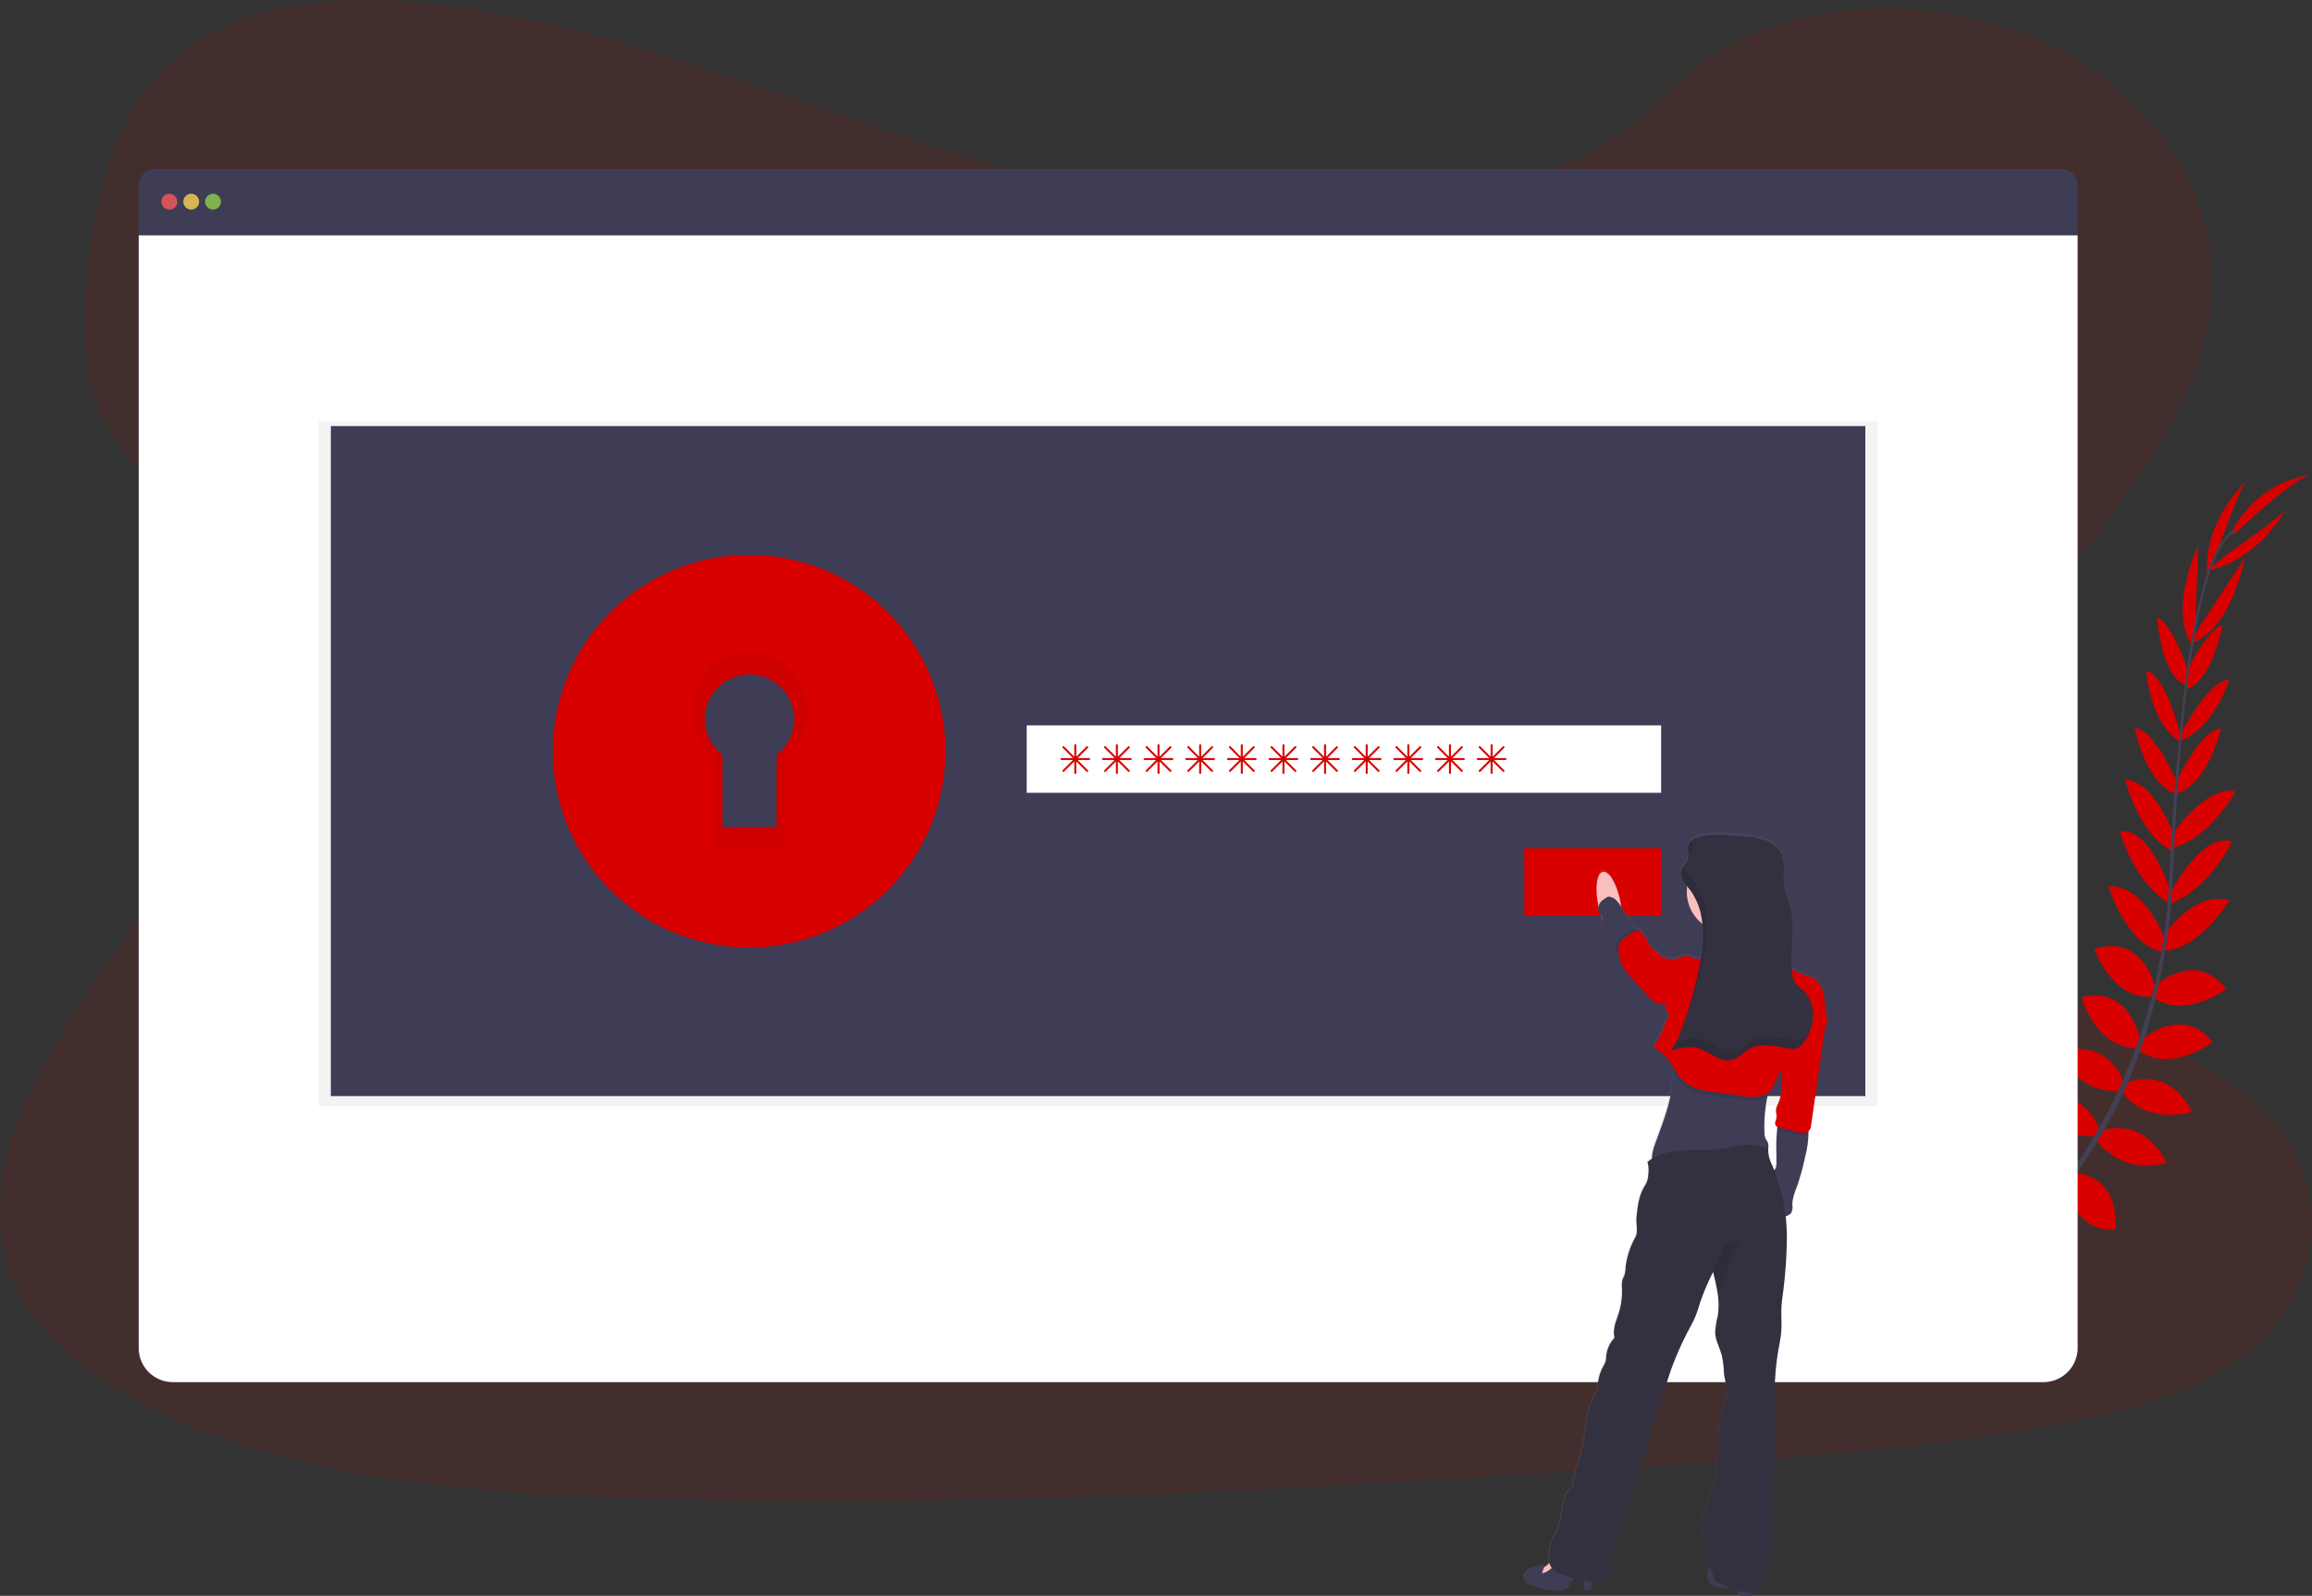 <svg xmlns="http://www.w3.org/2000/svg" xmlns:xlink="http://www.w3.org/1999/xlink" width="659.169" height="455.042" viewBox="0 0 659.169 455.042">
  <rect x="0" y="0" width="659.169" height="455.042" fill="#333333" stroke="none"/>
  <defs>
    <linearGradient id="linear-gradient" y1="0.5" x2="1" y2="0.5" gradientUnits="objectBoundingBox">
      <stop offset="0" stop-color="gray" stop-opacity="0.251"/>
      <stop offset="0.54" stop-color="gray" stop-opacity="0.122"/>
      <stop offset="1" stop-color="gray" stop-opacity="0.102"/>
    </linearGradient>
  </defs>
  <g id="Group_6" data-name="Group 6" transform="translate(0 0.006)">
    <path id="Path_36" data-name="Path 36" d="M389.754,109.413c-42.252.057-82.921-11.921-121.821-25.227s-77.5-28.205-118.966-34.519c-26.668-4.058-56.993-3.685-77.839,11.05-20.066,14.176-25.877,37.639-28.68,59.316-2.108,16.307-3.081,33.423,4.816,48.339,5.483,10.355,14.866,18.89,21.479,28.759,23.084,34.333,9.2,78.19-13.232,113.319-10.519,16.482-22.841,32.281-30.794,49.707s-11.214,37.187-3.1,54.387c8.038,17.048,26.193,29.421,45.677,37.871,39.567,17.195,85.634,20.88,130.463,22.3,99.234,3.148,198.659-3.273,297.819-9.694,36.7-2.374,73.555-4.765,109.493-11.644,19.953-3.815,40.5-9.479,54.647-21.892C677.67,415.728,681.344,390,668.276,371.5c-21.914-31.02-79.7-36.871-95.413-70.435-8.665-18.478-1.193-39.669,9.813-57.479,23.6-38.216,64.234-72.447,64.918-115.19.469-29.353-20.66-57.988-52.217-70.745C562.3,44.292,517.2,47.729,494.024,72.633,470.193,98.289,427.06,109.374,389.754,109.413Z" transform="translate(-16.91 -47.46)" fill="#d90000" opacity="0.1"/>
    <path id="Path_37" data-name="Path 37" d="M998.8,690.9s-6.947-4.584-13.831-1.323c0,0,2.12,4.081,10.836,3.7Z" transform="translate(-437.784 -326.121)" fill="#d90000"/>
    <path id="Path_38" data-name="Path 38" d="M1007.458,693.25s2.114,8.049-3.188,13.526c0,0-3.188-3.318,0-11.446Z" transform="translate(-445.558 -328.226)" fill="#d90000"/>
    <path id="Path_39" data-name="Path 39" d="M1013.994,675.707s-.515-6.845-15.974-4.573c0,0-.074,4.415,5.353,6.506S1011.286,677.968,1013.994,675.707Z" transform="translate(-443.457 -318.41)" fill="#d90000"/>
    <path id="Path_40" data-name="Path 40" d="M1024.514,679.5s6.534,2.1.707,16.6c0,0-4.313-.961-5.087-6.732S1021.654,681.6,1024.514,679.5Z" transform="translate(-453.005 -322.248)" fill="#d90000"/>
    <path id="Path_41" data-name="Path 41" d="M1031.952,654.478s.887-11.265-14.911-10.112c0,0-1.13,10.174,12.125,12.82Z" transform="translate(-451.716 -306.937)" fill="#d90000"/>
    <path id="Path_42" data-name="Path 42" d="M1048.1,632.38s-2.165-12.769-17.958-8.965c0,0-.057,11.039,15.38,12.006Z" transform="translate(-457.422 -297.557)" fill="#d90000"/>
    <path id="Path_43" data-name="Path 43" d="M1060.585,609.322s-3.629-12.435-19.275-8.716c0,0,3.725,11.186,18.235,11.011Z" transform="translate(-462.278 -287.646)" fill="#d90000"/>
    <path id="Path_44" data-name="Path 44" d="M1073.883,586.33s-3.544-12.9-18.653-9.044c0,0,5.042,12.26,17.652,11.226Z" transform="translate(-468.33 -277.496)" fill="#d90000"/>
    <path id="Path_45" data-name="Path 45" d="M1083.56,562.42s-2.724-15.781-16.81-12.288c0,0,4.092,14.357,15.776,14.589Z" transform="translate(-473.338 -265.785)" fill="#d90000"/>
    <path id="Path_46" data-name="Path 46" d="M1090.762,536.852s-3.272-15.906-17.522-11.3c0,0,5.585,15.035,16.51,13.481Z" transform="translate(-476.16 -254.953)" fill="#d90000"/>
    <path id="Path_47" data-name="Path 47" d="M1096.531,510.016s-5.195-15.912-16.211-15.482c0,0,5.308,16.8,15.29,18.653Z" transform="translate(-479.238 -241.828)" fill="#d90000"/>
    <path id="Path_48" data-name="Path 48" d="M1100.837,484.593s-5.652-19.15-14.617-17.675c0,0,3.912,14.64,14.3,20.659Z" transform="translate(-481.803 -229.791)" fill="#d90000"/>
    <path id="Path_49" data-name="Path 49" d="M1102.951,457.235s-5.3-15.957-14.131-16.6c0,0,3.606,15.7,13.956,20.744Z" transform="translate(-482.933 -218.401)" fill="#d90000"/>
    <path id="Path_50" data-name="Path 50" d="M1106.145,431.075s-6.607-15.974-12.435-16.335c0,0,2.871,15.731,11.87,18.958Z" transform="translate(-485.059 -207.141)" fill="#d90000"/>
    <path id="Path_51" data-name="Path 51" d="M1109.383,404.669s-4.064-17.347-9.9-18.789c0,0,.8,14.193,9.315,20.089Z" transform="translate(-487.568 -194.594)" fill="#d90000"/>
    <path id="Path_52" data-name="Path 52" d="M1113.974,374.74s-4.273-13.831-9-15.94c0,0,.933,16.307,7.914,19.32Z" transform="translate(-489.954 -182.821)" fill="#d90000"/>
    <path id="Path_53" data-name="Path 53" d="M1121.394,347.244l.859-24.384s-8.846,18.382-1.5,28.663Z" transform="translate(-495.549 -167.195)" fill="#d90000"/>
    <path id="Path_54" data-name="Path 54" d="M1133.563,308.63s6.37-17.8,7.913-18.8c0,0-12.492,11.554-11.271,26.414Z" transform="translate(-500.89 -152.835)" fill="#d90000"/>
    <path id="Path_55" data-name="Path 55" d="M1042.23,662.143s11.2-1.464,10.87,14.368c0,0-10.123,1.651-13.43-11.446Z" transform="translate(-461.565 -314.686)" fill="#d90000"/>
    <path id="Path_56" data-name="Path 56" d="M1060.863,639.06s12.944-.04,11.87,16.166c0,0-10.87,1.944-14.453-13.1Z" transform="translate(-469.656 -304.666)" fill="#d90000"/>
    <path id="Path_57" data-name="Path 57" d="M1074.83,617.6s11.751-5.511,19.269,8.716c0,0-10.853,4.59-20.309-6.415Z" transform="translate(-476.399 -294.881)" fill="#d90000"/>
    <path id="Path_58" data-name="Path 58" d="M1087.925,593.106s12.034-5.861,19.1,8.032c0,0-12.537,4.318-20.094-5.833Z" transform="translate(-482.111 -284.154)" fill="#d90000"/>
    <path id="Path_59" data-name="Path 59" d="M1095.812,569.117s11.582-11.062,20.823.124c0,0-11.831,9.106-21.355,2.34Z" transform="translate(-485.742 -272.136)" fill="#d90000"/>
    <path id="Path_60" data-name="Path 60" d="M1102.758,541.771s11.65-11.3,20.818.52c0,0-13.074,9.287-21.236,1.854Z" transform="translate(-488.811 -260.25)" fill="#d90000"/>
    <path id="Path_61" data-name="Path 61" d="M1106.93,512.334s8.976-14.131,19.546-10.977c0,0-9.315,14.962-19.444,14.295Z" transform="translate(-490.807 -244.599)" fill="#d90000"/>
    <path id="Path_62" data-name="Path 62" d="M1111.432,486.508s9.044-17.794,17.6-14.7c0,0-6.523,13.679-17.833,17.7Z" transform="translate(-492.663 -231.796)" fill="#d90000"/>
    <path id="Path_63" data-name="Path 63" d="M1112.024,458.792s9.3-14.007,18.008-12.294c0,0-7.6,14.2-18.913,16.347Z" transform="translate(-492.628 -220.885)" fill="#d90000"/>
    <path id="Path_64" data-name="Path 64" d="M1114,430.917s7.207-15.719,13.063-15.827c0,0-3.459,15.606-12.577,18.495Z" transform="translate(-493.88 -207.293)" fill="#d90000"/>
    <path id="Path_65" data-name="Path 65" d="M1116.5,406.251s8.01-15.917,14.029-15.951c0,0-4.1,13.611-13.764,17.347Z" transform="translate(-494.967 -196.516)" fill="#d90000"/>
    <path id="Path_66" data-name="Path 66" d="M1118.63,377.482s5.991-13.17,10.954-14.662c0,0-3,16.053-10.293,18.156Z" transform="translate(-495.893 -184.568)" fill="#d90000"/>
    <path id="Path_67" data-name="Path 67" d="M1123.886,349.46l13.39-20.4s-3.431,20.123-15.346,24.305Z" transform="translate(-497.328 -169.891)" fill="#d90000"/>
    <path id="Path_68" data-name="Path 68" d="M1136.663,316.4s15.561-10.74,16.126-12.475c0,0-7.913,15.041-22.61,17.7Z" transform="translate(-500.915 -158.965)" fill="#d90000"/>
    <path id="Path_69" data-name="Path 69" d="M1142.97,304.251s17.867-17.178,22.429-17.161c0,0-14.736.673-22.858,16.245Z" transform="translate(-506.289 -151.644)" fill="#d90000"/>
    <path id="Path_70" data-name="Path 70" d="M1118.94,359.22l.65.085c3.358-26.278,8.253-41.828,13.781-43.733l-.215-.622C1127.294,316.985,1122.365,332.3,1118.94,359.22Z" transform="translate(-496.028 -163.756)" fill="#444053"/>
    <path id="Path_71" data-name="Path 71" d="M1110.2,454.613l.984.079c.209-2.453.367-4.963.475-7.467.938-21.75,2.391-41.726,4.3-56.7l-.565-.706c-1.916,15.007-3.781,35.582-4.72,57.366C1110.567,449.673,1110.409,452.172,1110.2,454.613Z" transform="translate(-492.228 -196.307)" fill="#444053"/>
    <path id="Path_72" data-name="Path 72" d="M976.591,622.018c.17-.073,17.483-7.806,35.452-26.244a142.563,142.563,0,0,0,25.916-36.741c8.309-16.918,13.374-37.707,15.069-57.9l-1.023.48c-3.815,45.332-24.452,76.307-40.861,93.18-17.794,18.274-34.915,25.928-35.085,26Z" transform="translate(-433.91 -244.7)" fill="#444053"/>
    <path id="Path_73" data-name="Path 73" d="M634.837,132.69H91.708a4.838,4.838,0,0,0-4.838,4.838v14.1h552.8v-14.1A4.838,4.838,0,0,0,634.837,132.69Z" transform="translate(-47.326 -84.517)" fill="#3f3d56"/>
    <path id="Path_74" data-name="Path 74" d="M86.87,166.19V483.425a9.756,9.756,0,0,0,9.756,9.756H629.919a9.756,9.756,0,0,0,9.756-9.756V166.19Z" transform="translate(-47.326 -99.082)" fill="#fff"/>
    <circle id="Ellipse_6" data-name="Ellipse 6" cx="2.261" cy="2.261" r="2.261" transform="translate(46.039 55.238)" fill="#fa5959" opacity="0.8"/>
    <circle id="Ellipse_7" data-name="Ellipse 7" cx="2.261" cy="2.261" r="2.261" transform="translate(52.256 55.238)" fill="#fed253" opacity="0.8"/>
    <circle id="Ellipse_8" data-name="Ellipse 8" cx="2.261" cy="2.261" r="2.261" transform="translate(58.474 55.238)" fill="#8ccf4d" opacity="0.8"/>
    <rect id="Rectangle_19" data-name="Rectangle 19" width="444.279" height="195.358" transform="translate(90.93 120.004)" opacity="0.05"/>
    <rect id="Rectangle_20" data-name="Rectangle 20" width="437.496" height="191.051" transform="translate(94.322 121.485)" fill="#3f3d56"/>
    <path id="Path_75" data-name="Path 75" d="M361.3,349.38A43.523,43.523,0,1,0,404.827,392.9,43.523,43.523,0,0,0,361.3,349.38Zm7.806,44.569v20.609H353.724V393.949a12.746,12.746,0,1,1,15.386,0Z" transform="translate(-147.716 -178.725)" fill="#d90000"/>
    <path id="Path_76" data-name="Path 76" d="M361.3,349.38A43.523,43.523,0,1,0,404.827,392.9,43.523,43.523,0,0,0,361.3,349.38Zm7.806,44.569v20.609H353.724V393.949a12.746,12.746,0,1,1,15.386,0Z" transform="translate(-147.716 -178.725)" opacity="0.05"/>
    <path id="Path_77" data-name="Path 77" d="M351.739,327.38A55.959,55.959,0,1,0,407.7,383.339a55.959,55.959,0,0,0-55.959-55.959Zm10.033,57.3v26.493H341.988V384.684a16.392,16.392,0,1,1,19.783,0Z" transform="translate(-138.151 -169.161)" fill="#d90000"/>
    <rect id="Rectangle_21" data-name="Rectangle 21" width="180.877" height="19.218" transform="translate(292.721 206.836)" fill="#fff"/>
    <rect id="Rectangle_22" data-name="Rectangle 22" width="39.002" height="19.218" transform="translate(434.596 241.881)" fill="#d90000"/>
    <path id="Path_78" data-name="Path 78" d="M559.976,426.837H556.7l2.911-2.905a.288.288,0,0,0,0-.4.283.283,0,0,0-.4,0l-2.911,2.911v-3.278a.283.283,0,0,0-.283-.283.288.288,0,0,0-.283.283v3.278l-2.905-2.928a.282.282,0,0,0-.4,0,.288.288,0,0,0,0,.4l2.911,2.905h-3.278a.288.288,0,0,0-.283.283.283.283,0,0,0,.283.283h3.278L552.43,430.3a.288.288,0,0,0,0,.4.294.294,0,0,0,.4,0l2.905-2.911v3.273a.283.283,0,1,0,.565,0v-3.273l2.911,2.911a.294.294,0,0,0,.4,0,.288.288,0,0,0,0-.4l-2.911-2.911h3.273a.274.274,0,1,0,0-.548Z" transform="translate(-249.45 -210.68)" fill="#d90000"/>
    <path id="Path_79" data-name="Path 79" d="M580.976,426.837H577.7l2.911-2.905a.288.288,0,0,0,0-.4.283.283,0,0,0-.4,0l-2.911,2.911v-3.278a.283.283,0,0,0-.283-.283.288.288,0,0,0-.283.283v3.278l-2.905-2.928a.283.283,0,0,0-.4,0,.288.288,0,0,0,0,.4l2.911,2.905h-3.278a.288.288,0,0,0-.283.283.283.283,0,0,0,.283.283h3.278L573.43,430.3a.288.288,0,0,0,0,.4.294.294,0,0,0,.4,0l2.905-2.911v3.273a.283.283,0,1,0,.565,0v-3.273l2.911,2.911a.294.294,0,0,0,.4,0,.288.288,0,0,0,0-.4l-2.911-2.911h3.273a.274.274,0,1,0,0-.548Z" transform="translate(-258.58 -210.68)" fill="#d90000"/>
    <path id="Path_80" data-name="Path 80" d="M601.976,426.837H598.7l2.911-2.905a.288.288,0,0,0,0-.4.283.283,0,0,0-.4,0l-2.911,2.911v-3.278a.283.283,0,0,0-.283-.283.288.288,0,0,0-.283.283v3.278l-2.905-2.928a.283.283,0,0,0-.4,0,.288.288,0,0,0,0,.4l2.911,2.905h-3.278a.288.288,0,0,0-.283.283.283.283,0,0,0,.283.283h3.278L594.43,430.3a.288.288,0,0,0,0,.4.294.294,0,0,0,.4,0l2.905-2.911v3.273a.283.283,0,1,0,.565,0v-3.273l2.911,2.911a.294.294,0,0,0,.4,0,.288.288,0,0,0,0-.4l-2.911-2.911h3.273a.274.274,0,1,0,0-.548Z" transform="translate(-267.71 -210.68)" fill="#d90000"/>
    <path id="Path_81" data-name="Path 81" d="M622.976,426.837H619.7l2.911-2.905a.288.288,0,0,0,0-.4.283.283,0,0,0-.4,0l-2.911,2.911v-3.278a.283.283,0,0,0-.283-.283.288.288,0,0,0-.283.283v3.278l-2.905-2.928a.282.282,0,0,0-.4,0,.288.288,0,0,0,0,.4l2.911,2.905h-3.278a.288.288,0,0,0-.283.283.283.283,0,0,0,.283.283h3.278L615.43,430.3a.288.288,0,0,0,0,.4.294.294,0,0,0,.4,0l2.905-2.911v3.273a.283.283,0,1,0,.565,0v-3.273l2.911,2.911a.294.294,0,0,0,.4,0,.288.288,0,0,0,0-.4l-2.911-2.911h3.273a.274.274,0,1,0,0-.548Z" transform="translate(-276.84 -210.68)" fill="#d90000"/>
    <path id="Path_82" data-name="Path 82" d="M643.976,426.837H640.7l2.911-2.905a.289.289,0,0,0,0-.4.283.283,0,0,0-.4,0l-2.911,2.911v-3.278a.283.283,0,0,0-.283-.283.288.288,0,0,0-.282.283v3.278l-2.905-2.928a.283.283,0,0,0-.4,0,.289.289,0,0,0,0,.4l2.911,2.905h-3.278a.288.288,0,0,0-.283.283.283.283,0,0,0,.283.283h3.278L636.43,430.3a.288.288,0,0,0,0,.4.294.294,0,0,0,.4,0l2.905-2.911v3.273a.283.283,0,1,0,.565,0v-3.273l2.911,2.911a.294.294,0,0,0,.4,0,.288.288,0,0,0,0-.4l-2.911-2.911h3.273a.274.274,0,1,0,0-.548Z" transform="translate(-285.97 -210.68)" fill="#d90000"/>
    <path id="Path_83" data-name="Path 83" d="M664.976,426.837H661.7l2.911-2.905a.288.288,0,0,0,0-.4.283.283,0,0,0-.4,0l-2.911,2.911v-3.278a.283.283,0,0,0-.283-.283.288.288,0,0,0-.283.283v3.278l-2.905-2.928a.283.283,0,0,0-.4,0,.288.288,0,0,0,0,.4l2.911,2.905h-3.278a.288.288,0,0,0-.283.283.283.283,0,0,0,.283.283h3.278L657.43,430.3a.288.288,0,0,0,0,.4.294.294,0,0,0,.4,0l2.905-2.911v3.273a.283.283,0,1,0,.565,0v-3.273l2.911,2.911a.294.294,0,0,0,.4,0,.288.288,0,0,0,0-.4l-2.911-2.911h3.273a.274.274,0,1,0,0-.548Z" transform="translate(-295.1 -210.68)" fill="#d90000"/>
    <path id="Path_84" data-name="Path 84" d="M685.976,426.837H682.7l2.911-2.905a.288.288,0,0,0,0-.4.282.282,0,0,0-.4,0l-2.911,2.911v-3.278a.283.283,0,0,0-.283-.283.288.288,0,0,0-.283.283v3.278l-2.905-2.928a.282.282,0,0,0-.4,0,.288.288,0,0,0,0,.4l2.911,2.905h-3.279a.288.288,0,0,0-.282.283.283.283,0,0,0,.282.283h3.279L678.43,430.3a.288.288,0,0,0,0,.4.294.294,0,0,0,.4,0l2.905-2.911v3.273a.283.283,0,1,0,.565,0v-3.273l2.911,2.911a.294.294,0,0,0,.4,0,.288.288,0,0,0,0-.4l-2.911-2.911h3.273a.274.274,0,1,0,0-.548Z" transform="translate(-304.23 -210.68)" fill="#d90000"/>
    <path id="Path_85" data-name="Path 85" d="M706.976,426.837H703.7l2.911-2.905a.288.288,0,0,0,0-.4.283.283,0,0,0-.4,0l-2.911,2.911v-3.278a.283.283,0,0,0-.283-.283.288.288,0,0,0-.283.283v3.278l-2.905-2.928a.283.283,0,0,0-.4,0,.288.288,0,0,0,0,.4l2.911,2.905h-3.278a.288.288,0,0,0-.283.283.283.283,0,0,0,.283.283h3.278L699.43,430.3a.288.288,0,0,0,0,.4.294.294,0,0,0,.4,0l2.905-2.911v3.273a.283.283,0,1,0,.565,0v-3.273l2.911,2.911a.294.294,0,0,0,.4,0,.288.288,0,0,0,0-.4l-2.911-2.911h3.273a.274.274,0,1,0,0-.548Z" transform="translate(-313.36 -210.68)" fill="#d90000"/>
    <path id="Path_86" data-name="Path 86" d="M727.976,426.837H724.7l2.911-2.905a.288.288,0,0,0,0-.4.283.283,0,0,0-.4,0l-2.911,2.911v-3.278a.283.283,0,0,0-.283-.283.288.288,0,0,0-.283.283v3.278l-2.905-2.928a.283.283,0,0,0-.4,0,.288.288,0,0,0,0,.4l2.911,2.905h-3.278a.288.288,0,0,0-.283.283.283.283,0,0,0,.283.283h3.278L720.43,430.3a.288.288,0,0,0,0,.4.294.294,0,0,0,.4,0l2.905-2.911v3.273a.283.283,0,1,0,.565,0v-3.273l2.911,2.911a.294.294,0,0,0,.4,0,.288.288,0,0,0,0-.4l-2.911-2.911h3.273a.274.274,0,1,0,0-.548Z" transform="translate(-322.49 -210.68)" fill="#d90000"/>
    <path id="Path_87" data-name="Path 87" d="M748.976,426.837H745.7l2.911-2.905a.288.288,0,0,0,0-.4.283.283,0,0,0-.4,0l-2.911,2.911v-3.278a.283.283,0,0,0-.283-.283.288.288,0,0,0-.283.283v3.278l-2.905-2.928a.282.282,0,0,0-.4,0,.288.288,0,0,0,0,.4l2.911,2.905h-3.278a.288.288,0,0,0-.283.283.283.283,0,0,0,.283.283h3.278L741.43,430.3a.288.288,0,0,0,0,.4.294.294,0,0,0,.4,0l2.905-2.911v3.273a.283.283,0,1,0,.565,0v-3.273l2.911,2.911a.294.294,0,0,0,.4,0,.288.288,0,0,0,0-.4l-2.911-2.911h3.273a.274.274,0,1,0,0-.548Z" transform="translate(-331.619 -210.68)" fill="#d90000"/>
    <path id="Path_88" data-name="Path 88" d="M769.976,426.837H766.7l2.911-2.905a.289.289,0,0,0,0-.4.283.283,0,0,0-.4,0l-2.911,2.911v-3.278a.283.283,0,0,0-.283-.283.288.288,0,0,0-.283.283v3.278l-2.905-2.928a.283.283,0,0,0-.4,0,.289.289,0,0,0,0,.4l2.911,2.905h-3.278a.288.288,0,0,0-.283.283.283.283,0,0,0,.283.283h3.278L762.43,430.3a.288.288,0,0,0,0,.4.294.294,0,0,0,.4,0l2.905-2.911v3.273a.283.283,0,1,0,.565,0v-3.273l2.911,2.911a.294.294,0,0,0,.4,0,.289.289,0,0,0,0-.4l-2.911-2.911h3.273a.274.274,0,1,0,0-.548Z" transform="translate(-340.749 -210.68)" fill="#d90000"/>
    <path id="Path_89" data-name="Path 89" d="M871.262,514.934a10.126,10.126,0,0,0-.254-2.029c-.509-1.911-1.656-4.222-3.544-4.8a29.755,29.755,0,0,1-5.619-2.374c-.339-6.059,1.051-12.26-.463-18.133-.565-2.148-1.5-4.205-1.747-6.4-.311-2.736.435-5.652-.656-8.173a8.066,8.066,0,0,0-4.776-4.126,25.452,25.452,0,0,0-6.37-1.13c-2.713-.22-11.5-1.26-14.561,1.164h0a3.2,3.2,0,0,0-.565.565h0a2.244,2.244,0,0,0-.181.294l-.028.045a2.3,2.3,0,0,0-.153.367h0a2.849,2.849,0,0,0-.1.424v1.018c.04.509.113,1.017.113,1.52a3.272,3.272,0,0,1-.068.746,5.224,5.224,0,0,1-.938,1.831h0l-.1.147c-.062.09-.124.175-.181.266s-.1.158-.147.237-.09.13-.13.2a2.753,2.753,0,0,0-.147.288c0,.056-.062.107-.085.164a2.8,2.8,0,0,0-.17.475,3.158,3.158,0,0,0-.034,1.5,5.6,5.6,0,0,0,.774,1.78c.141.232.294.458.452.684l.4.537a12.2,12.2,0,0,0-.119,1.583,11.694,11.694,0,0,0,4.464,9.19,34.617,34.617,0,0,1-.072,7.174c-.051.5-.113,1-.181,1.5s-.119.825-.187,1.238a5.738,5.738,0,0,1-2.47-.187,11.637,11.637,0,0,0-1.13-.435c-1.645-.413-3.324,1.227-4.952.729a.662.662,0,0,1-.073.226,2.214,2.214,0,0,0-1.13-.333,4.124,4.124,0,0,1-2.453-1.407l-2.154-2.029a2.382,2.382,0,0,1-.373-.418,2.935,2.935,0,0,1-.26-.7,8.01,8.01,0,0,0-2.086-2.99,1.414,1.414,0,0,0-.616-.447.95.95,0,0,0-.283,0,2.464,2.464,0,0,0-.187-.226,5.34,5.34,0,0,0-.469-.475c-1.029-.95-1.13-1.764-2.024-2.826A27.159,27.159,0,0,1,813.116,488c-.073-.593-.175-1.2-.3-1.82a23.417,23.417,0,0,0-1.238-4.126l-1.13-2.5-.13.13c-.82-1.221-1.7-1.888-2.481-1.73-1.317.271-1.967,2.826-1.758,6.167l.452,3.391a1.051,1.051,0,0,0,.062.254,6.271,6.271,0,0,0-.124,1.221c0,.475.441.825.673,1.249a3.532,3.532,0,0,1,.565,1.927c-.028.243-.1.475-.113.712a2.739,2.739,0,0,0,.531,1.47l2.826,4.748.565.995.034.045a2.413,2.413,0,0,0,.757.87,10.358,10.358,0,0,0,.933,3.431c.1.215.2.418.317.622a19.991,19.991,0,0,0,2.668,3.465l1.345,1.509c1.328,1.481,2.657,2.968,4.1,4.335a5.489,5.489,0,0,0,1.831,1.283,2.074,2.074,0,0,0,2.057-.3v2.1a1.181,1.181,0,0,1,.893,1.86,46.615,46.615,0,0,1-4.183,8.852,18.847,18.847,0,0,1,3.5,2.673,15.772,15.772,0,0,1,1.826,2.47c.051.418.09.831.113,1.244.418,6.738-2.187,13.424-4.522,19.846a15.465,15.465,0,0,0-1.351,5.618,11.024,11.024,0,0,0-1.266.91,8.378,8.378,0,0,1,.232,3.584,6.344,6.344,0,0,1-.469,2.261,15.9,15.9,0,0,1-.814,1.453c-1.464,2.583-1.786,5.652-2.08,8.6-.175,1.781.514,3.957-.294,5.551a22.708,22.708,0,0,0-2.826,8.693,8.7,8.7,0,0,1-.26,2.029c-.175.565-.486,1.046-.644,1.6a6.839,6.839,0,0,0-.113,2.261,21.639,21.639,0,0,1-1.187,7.976c-.707,2.018-1.487,4.177-.933,6.252a8.812,8.812,0,0,0-2.391,5.251,8.28,8.28,0,0,1-.181,1.5,7.286,7.286,0,0,1-.678,1.441,12.617,12.617,0,0,0-1.537,6.783,18.868,18.868,0,0,0-3.047,7.959c-.5,2.82-.724,5.692-1.368,8.479-.859,3.685-2.414,7.41-2.719,11.186-1.831,1.17-2.623,3.437-2.973,5.579s-.407,4.392-1.306,6.37c-.464,1.029-1.13,1.95-1.571,3a13.784,13.784,0,0,0-.678,2.583,10.079,10.079,0,0,0-.175,4.239,6.392,6.392,0,0,1-1.656,1.261c.09-.351.164-.7.226-1.057-1.458,1.323-4.1.859-5.268,2.448a2.386,2.386,0,0,0,.565,3.273,4.524,4.524,0,0,0,1.17.5c2.826.9,5.732,1.814,8.637,1.334a2.576,2.576,0,0,0,.978-.311,3.147,3.147,0,0,0,.91-1.051q.653-1.034,1.3-2.069a26.829,26.829,0,0,0,3.171.74c.107.9.187,1.809.226,2.713.565.113,1.323.147,1.588-.379a1.374,1.374,0,0,0,.1-.627c0-.4.057-.933.09-1.475h.113a10.739,10.739,0,0,0,5-1.012c-.6-5.008,1.391-9.9,3.12-14.64,1.826-4.985,3.392-10.061,4.969-15.137,1.13-3.572,2.38-7.032,3.487-10.61q2.091-6.783,4.2-13.566c.611-1.99,1.227-3.957,1.927-5.935a92.458,92.458,0,0,1,5.24-11.661c.565-1.068,1.13-2.125,1.594-3.233.565-1.351.967-2.764,1.419-4.16a64.441,64.441,0,0,1,3.55-8.354c.04-.073.068-.141.107-.209.458,1.871.916,3.77,1.221,5.652a21.48,21.48,0,0,1,.1,6.986,23.039,23.039,0,0,0-.724,4.737c.085,2.21,1.266,4.217,1.848,6.348a24.154,24.154,0,0,1,.633,4.861c.158,2.543,1.537,5.4.565,7.755-3.024,7.467-1.56,15.9-3.284,23.74-.887,4.024-3.606,7.806-3.391,11.921q.226,4.381.769,8.739a8.315,8.315,0,0,0,.707,2.651,9.725,9.725,0,0,0,.774,1.266c-.249.1-.458.35-.639.887a3.487,3.487,0,0,0,1.255,3.957,5.5,5.5,0,0,0,1.633.565,8.607,8.607,0,0,0,2.363.328,5.516,5.516,0,0,0,.74-.091,26.891,26.891,0,0,0,2.674.961,5.789,5.789,0,0,0,.073.7.864.864,0,0,0,.294.639.881.881,0,0,0,.452.079h3.069v-.769a2.526,2.526,0,0,0,1.95-.633,3.02,3.02,0,0,0,.565-1.176q1.255-4.256,2.493-8.518a27.235,27.235,0,0,0,1.215-9.722c-1.091-10.417,1.306-20.869.526-31.314a75.009,75.009,0,0,1,.961-18.789c.254-1.4.565-2.826.678-4.222.249-2.634-.056-5.3.13-7.913.062-.916.187-1.826.3-2.736a131.382,131.382,0,0,0,1.215-17.042,53.665,53.665,0,0,0-.35-5.652,3.227,3.227,0,0,0,1.543-.9,3.845,3.845,0,0,0,.367-2.414,17.5,17.5,0,0,1,1.521-5.777,68.59,68.59,0,0,0,2.137-7.947,27.742,27.742,0,0,0,.95-6.642q0-.339-.034-.678a1.75,1.75,0,0,0,.52-.565,3.284,3.284,0,0,0,.271-1.046c.2-1.441.413-2.888.616-4.335q.226-1.554.447-3.1l1.8-12.543c.153-1.091.311-2.176.464-3.261l.469-3.245c.051-.384.107-.769.147-1.13C872.726,520.631,871.409,517.556,871.262,514.934Zm-15,46.96a10.331,10.331,0,0,1-1.13-4.912h-.062a2.521,2.521,0,0,0-.073-1.594c-.175-.413-.48-.763-.667-1.176a4.311,4.311,0,0,1-.305-1.583,43.149,43.149,0,0,1,.808-10.254c.073-.4.153-.8.226-1.193a2.953,2.953,0,0,0,.644-.5,4.585,4.585,0,0,0,.729-1.13c.639-1.283,1.221-2.589,1.758-3.917.175-.43.43-.927.865-1.034-.091,3.307.249,6.681-1.1,9.666a6.109,6.109,0,0,0-.565,1.526c-.124.842.226,1.7.1,2.532-.062.435-.249.837-.322,1.266a1.238,1.238,0,0,0,.328,1.2.983.983,0,0,0,.243.124c-.034.226-.062.458-.085.678-.045.464-.068.9-.1,1.17a36.435,36.435,0,0,0-.153,4.16c0,1.5.057,3,.034,4.522a3.068,3.068,0,0,1-.215,1.283,2.229,2.229,0,0,1-.43.565A14.688,14.688,0,0,0,856.267,561.894Z" transform="translate(-351.038 -230.016)" fill="url(#linear-gradient)"/>
    <ellipse id="Ellipse_9" data-name="Ellipse 9" cx="3.188" cy="9.027" rx="3.188" ry="9.027" transform="matrix(0.98, -0.201, 0.201, 0.98, 453.866, 249.246)" fill="#fbbebe"/>
    <path id="Path_90" data-name="Path 90" d="M878.265,838.091a3.422,3.422,0,0,0,1.255,3.917,5.584,5.584,0,0,0,1.622.565,8.564,8.564,0,0,0,2.357.322c.978-.045,1.916-.43,2.894-.565a.453.453,0,0,1,.334.045.481.481,0,0,1,.124.4,14.9,14.9,0,0,0,.124,1.662.854.854,0,0,0,.294.639.882.882,0,0,0,.452.079h3.063a29.878,29.878,0,0,0-.876-7.993,1.782,1.782,0,0,0-.226-.565,1.87,1.87,0,0,0-.978-.565,5.464,5.464,0,0,0-2.368-.413,6.94,6.94,0,0,0-2.657,1.3,4.048,4.048,0,0,1-3.013.729C879.644,837.373,878.79,836.519,878.265,838.091Z" transform="translate(-391.316 -390.118)" fill="#3f3d56"/>
    <path id="Path_91" data-name="Path 91" d="M795.9,834.716a8.478,8.478,0,0,1-3.092,2.1l-.52.249a.36.36,0,0,0-.175.141.305.305,0,0,0,.056.255,3.657,3.657,0,0,0,4.149,1.509,2.2,2.2,0,0,0,.91-.475,2.984,2.984,0,0,0,.7-1.82,3.726,3.726,0,0,0-.085-2.086C797.06,832.823,796.772,833.625,795.9,834.716Z" transform="translate(-353.934 -389.225)" fill="#fbbebe"/>
    <path id="Path_92" data-name="Path 92" d="M804.985,841.931a1.373,1.373,0,0,1-.1.628c-.266.52-1.006.492-1.583.379a38.04,38.04,0,0,0-.7-5.709c-1.1-.051-1.888.989-2.476,1.922l-1.515,2.4a3.131,3.131,0,0,1-.9,1.051,2.678,2.678,0,0,1-.978.311c-2.894.48-5.816-.43-8.609-1.334a4.555,4.555,0,0,1-1.17-.5,2.391,2.391,0,0,1-.565-3.267c1.17-1.583,3.8-1.13,5.257-2.442a13.159,13.159,0,0,1-.746,2.7c1.95-.294,3.261-2.08,4.833-3.273a2.974,2.974,0,0,1,1.379-.656,3.031,3.031,0,0,1,1.13.119,13.261,13.261,0,0,1,4.974,2.448A5.363,5.363,0,0,1,805,838.562,13.721,13.721,0,0,1,804.985,841.931Z" transform="translate(-351.272 -389.476)" fill="#3f3d56"/>
    <circle id="Ellipse_10" data-name="Ellipse 10" cx="11.678" cy="11.678" r="11.678" transform="translate(480.918 242.604)" fill="#fbbebe"/>
    <path id="Path_93" data-name="Path 93" d="M919.776,616.479a27.692,27.692,0,0,1-.944,6.608A68.187,68.187,0,0,1,916.7,631c-.673,1.882-1.515,3.77-1.509,5.765a3.835,3.835,0,0,1-.373,2.408,3.519,3.519,0,0,1-1.651.944,2.063,2.063,0,0,0-1.391,1.238,8.733,8.733,0,0,1-1.176-2.589q-1.521-4.658-2.826-9.366a1.216,1.216,0,0,1,.079-1.13,1.4,1.4,0,0,1,.492-.277,5.088,5.088,0,0,0,1.566-1.006,2.286,2.286,0,0,0,.52-.673,3.046,3.046,0,0,0,.22-1.277c0-1.5,0-2.99-.04-4.488a37.495,37.495,0,0,1,.158-4.143c0-.271.051-.707.1-1.17.085-.887.254-1.916.735-2.261.718-.48,2.866.164,3.68.277,1.4.192,2.826.418,4.194.684A11.192,11.192,0,0,1,919.776,616.479Z" transform="translate(-404.175 -293.249)" fill="#3f3d56"/>
    <path id="Path_94" data-name="Path 94" d="M835.834,511.462c-.452.9-1.537,1.34-2.374,1.91l-2.866,1.967a1.911,1.911,0,0,1-1.419.486,1.864,1.864,0,0,1-1.057-.989.215.215,0,0,0,0-.045l-.594-.995L824.7,509.06a2.7,2.7,0,0,1-.526-1.458c0-.243.085-.469.107-.712a3.42,3.42,0,0,0-.565-1.922c-.226-.424-.678-.774-.667-1.249a4.521,4.521,0,0,1,.316-1.826,3.7,3.7,0,0,1,1.238-1.323c.266-.192.537-.373.82-.565a1.617,1.617,0,0,1,.492-.226c.469-.1.933.294,1.407.311,2.04,1.368,2.826,3.957,4.432,5.822.9,1.063.995,1.877,2.018,2.826.164.147.322.305.475.469a3.278,3.278,0,0,1,.509.735C834.94,510.427,836.065,511,835.834,511.462Z" transform="translate(-367.385 -244.106)" fill="#3f3d56"/>
    <path id="Path_95" data-name="Path 95" d="M877.081,511.39a10.523,10.523,0,0,1,1.255,5.692,3.553,3.553,0,0,1-.492,1.5c-.814,1.249-2.521,1.475-4.008,1.549a2.363,2.363,0,0,0-1.741.565,1.582,1.582,0,0,0,.107,1.933,4.364,4.364,0,0,0,1.729,1.13,15.314,15.314,0,0,0,7.444,1.651c1.187-.113,2.34-.458,3.521-.633a37.005,37.005,0,0,1,3.878-.215c1.537-.057,3.069-.209,4.6-.362l4.058-.4a.9.9,0,0,0,.6-.22c.3-.35-.085-.865-.458-1.13-2.154-1.594-4.9-2.691-6.122-5.087a29.953,29.953,0,0,1-1.159-3.7,31.092,31.092,0,0,1-1.345-3.567,23.632,23.632,0,0,1-.187-3.29,4.415,4.415,0,0,0-1.131-3.007,4.712,4.712,0,0,0-3.075-.989,9.954,9.954,0,0,0-7.495,2.431c-.514.514-.955,1.13-1.487,1.594s-1.255.6-.9,1.21,1.04.989,1.413,1.526a13.02,13.02,0,0,1,.989,1.82Z" transform="translate(-388.589 -245.424)" fill="#fbbebe"/>
    <path id="Path_96" data-name="Path 96" d="M890.69,535.914a64.219,64.219,0,0,1-3.459,12.735,47.971,47.971,0,0,0-2.035,5.709c-.435,1.752-.35,3.629-.752,5.387-.5,2.187-.995,4.381-1.4,6.585a43.18,43.18,0,0,0-.8,10.231,4.274,4.274,0,0,0,.305,1.577c.187.407.486.757.661,1.176a2.826,2.826,0,0,1-.158,2.261,6.547,6.547,0,0,1-1.164,1.764c-5.268,1.571-10.9,1.057-16.392,1.39-5.059.305-10.174,1.345-15.16.48-.565-2.261.379-4.629,1.187-6.834,2.346-6.4,4.94-13.074,4.522-19.783a20.506,20.506,0,0,0-.266-2.334c-.82-4.754.073-9.677,1.5-14.284a24.513,24.513,0,0,0,.644-8.919,16.286,16.286,0,0,1-.04-2.922,5.138,5.138,0,0,1,1.063-2.73c0-.04.051-.079.079-.119a.776.776,0,0,1,.424,0h0a.363.363,0,0,0,.283,0l.062-.04a.141.141,0,0,1,.164,0c.13.079.2.35.486.4a11.268,11.268,0,0,0,1.26.119,6.785,6.785,0,0,1,1.5.215h.068a4.416,4.416,0,0,0,2.193-.187,5.825,5.825,0,0,0,1.345-.52c.124-.136.9-.26,1.063-.356.514-.311.4-1.769.509-2.368a6.512,6.512,0,0,1,.424-1.752,2.985,2.985,0,0,1,2.419-1.407,12.889,12.889,0,0,1,2.9.26c2.108.3,4.268.249,6.336.735,1.04.243,2.176.61,3.131.136.26.062.3.288.3.565a3.62,3.62,0,0,1-.158.774c-.362,1.56.865,3,2,4.126a6.4,6.4,0,0,0,1.667,1.328c.565.26,1.13.367,1.7.65a3.086,3.086,0,0,1,1.13,1.034,4.316,4.316,0,0,1,.644,1.645A9.837,9.837,0,0,1,890.69,535.914Z" transform="translate(-379.176 -253.505)" fill="#3f3d56"/>
    <path id="Path_97" data-name="Path 97" d="M894.782,540.4a64.21,64.21,0,0,1-3.459,12.735,48.022,48.022,0,0,0-2.035,5.709c-.435,1.752-.35,3.629-.752,5.387-.5,2.188-.995,4.381-1.4,6.585-.119.068-.243.13-.367.187a8.675,8.675,0,0,1-2.216.712,13.563,13.563,0,0,1-4.138-.136l-8.066-1.079c-3.222-.435-6.653-.961-9.044-3.143a19.292,19.292,0,0,1-3.154-4.307,20.568,20.568,0,0,0-.266-2.334c-.82-4.754.073-9.677,1.5-14.284a24.51,24.51,0,0,0,.644-8.919,16.285,16.285,0,0,1-.039-2.922,5.136,5.136,0,0,1,1.063-2.73,4.048,4.048,0,0,1,.5-.113h0a2.5,2.5,0,0,1,.345-.045h.164a2.47,2.47,0,0,1,.565.068,10.245,10.245,0,0,1,1.13.435h.068a4.33,4.33,0,0,0,1.5.215c.746,0,1.515-.119,2.261-.17a4.172,4.172,0,0,1,2.679.48,16.053,16.053,0,0,1,1.492,1.362,6.408,6.408,0,0,0,1.882,1.023A20,20,0,0,0,890.7,534.8a2.942,2.942,0,0,1,1.509-.384,2.825,2.825,0,0,1,1.085.464c.339.2.673.39,1.017.565a4.318,4.318,0,0,1,.644,1.645A9.836,9.836,0,0,1,894.782,540.4Z" transform="translate(-383.268 -257.991)" opacity="0.1"/>
    <path id="Path_98" data-name="Path 98" d="M895.95,535.823A30.169,30.169,0,0,1,889.506,533a2.884,2.884,0,0,0-1.085-.464,3.034,3.034,0,0,0-1.515.384,19.993,19.993,0,0,1-15.041.317,6.538,6.538,0,0,1-1.882-1.023,16.913,16.913,0,0,0-1.492-1.362c-1.86-1.2-4.432.209-6.512-.565a11.527,11.527,0,0,0-1.13-.435c-1.645-.413-3.318,1.227-4.935.729a27.513,27.513,0,0,0-1.328,5.042,54.945,54.945,0,0,0-.367,5.946c0,1.193-.057,2.385,0,3.578a1.174,1.174,0,0,1,.893,1.854,46.333,46.333,0,0,1-4.172,8.823,19.177,19.177,0,0,1,3.493,2.668c1.978,2.092,2.951,5.025,5.087,6.958,2.408,2.176,5.839,2.707,9.044,3.137l8.066,1.079a13.784,13.784,0,0,0,4.143.141,8.713,8.713,0,0,0,2.21-.718,3.955,3.955,0,0,0,1.232-.814,4.527,4.527,0,0,0,.729-1.13c.639-1.277,1.221-2.583,1.758-3.906.186-.469.469-1.017.978-1.057,3-2.7,5.822-5.471,8.818-8.173a19.542,19.542,0,0,0,3.216-3.391c1.487-2.2.136-5.313,0-7.97a10.058,10.058,0,0,0-.254-2.018C898.974,538.7,897.832,536.394,895.95,535.823Z" transform="translate(-379.513 -257.156)" fill="#d90000"/>
    <path id="Path_99" data-name="Path 99" d="M839.732,518.646c-.452.9-1.538,1.34-2.374,1.911l-2.866,1.967a1.911,1.911,0,0,1-1.419.486,1.866,1.866,0,0,1-1.057-.989v-.407a3.8,3.8,0,0,1,.181-1.351,4.211,4.211,0,0,1,1.266-1.628,10.368,10.368,0,0,1,3.714-2.261,1.272,1.272,0,0,1,.678-.068.9.9,0,0,1,.249.107,3.273,3.273,0,0,1,.509.735C838.839,517.611,839.964,518.182,839.732,518.646Z" transform="translate(-371.284 -251.29)" opacity="0.1"/>
    <path id="Path_100" data-name="Path 100" d="M847.02,524.885a4.117,4.117,0,0,1-2.448-1.4l-2.142-1.99a2,2,0,0,1-.373-.418,2.929,2.929,0,0,1-.26-.7,7.977,7.977,0,0,0-2.08-2.984,1.357,1.357,0,0,0-.616-.441,1.238,1.238,0,0,0-.684.068,10.34,10.34,0,0,0-3.714,2.261,4.223,4.223,0,0,0-1.266,1.628,3.76,3.76,0,0,0-.181,1.351,10.382,10.382,0,0,0,.984,4.318c.1.209.2.418.317.622a19.578,19.578,0,0,0,2.657,3.454l1.345,1.5c1.323,1.481,2.645,2.962,4.081,4.324a5.389,5.389,0,0,0,1.831,1.277,2.046,2.046,0,0,0,2.1-.339,3.039,3.039,0,0,0,.6-1.074,21.137,21.137,0,0,0,1.747-7.048,26.6,26.6,0,0,0-.124-2.922C848.71,525.348,847.981,524.947,847.02,524.885Z" transform="translate(-371.823 -251.571)" fill="#d90000"/>
    <path id="Path_101" data-name="Path 101" d="M866.021,650.966a130.64,130.64,0,0,1-1.21,17c-.113.91-.237,1.82-.3,2.73-.187,2.64.119,5.291-.13,7.913-.13,1.419-.424,2.826-.673,4.211a74.87,74.87,0,0,0-.961,18.738c.78,10.417-1.611,20.84-.526,31.229a25.241,25.241,0,0,1-.333,6.042,25.611,25.611,0,0,1-.876,3.651q-1.238,4.245-2.487,8.479a2.94,2.94,0,0,1-.565,1.176,2.679,2.679,0,0,1-2.12.627c-3.261-.1-6.331-1.509-9.293-2.883a3.237,3.237,0,0,1-.933-.565c-.616-.639-.565-1.645-.837-2.487a23.664,23.664,0,0,0-1.424-2.5,8.156,8.156,0,0,1-.616-2.572q-.565-4.341-.769-8.716c-.215-4.1,2.5-7.88,3.391-11.87,1.7-7.846.26-16.256,3.273-23.7.95-2.351-.429-5.2-.565-7.733a24.513,24.513,0,0,0-.633-4.85c-.565-2.125-1.758-4.126-1.843-6.331a23.262,23.262,0,0,1,.718-4.72,21.212,21.212,0,0,0-.1-6.969c-.3-1.9-.757-3.8-1.215-5.652l-.1.209a63.872,63.872,0,0,0-3.544,8.337c-.452,1.385-.848,2.8-1.413,4.143-.463,1.13-1.034,2.165-1.594,3.228a92.712,92.712,0,0,0-5.228,11.616c-.7,1.956-1.317,3.957-1.927,5.918L827,708.23c-1.13,3.567-2.368,7.015-3.476,10.576-1.566,5.087-3.131,10.129-4.952,15.1-1.7,4.72-3.714,9.609-3.109,14.594a10.739,10.739,0,0,1-4.991,1.012A29.225,29.225,0,0,1,802,747.458a6.59,6.59,0,0,1-2.928-1.741c-1.255-1.532-.944-3.776-.565-5.726a13.835,13.835,0,0,1,.678-2.578c.43-1.04,1.13-1.961,1.572-2.99.887-1.973.944-4.205,1.294-6.348s1.13-4.4,2.962-5.568c.311-3.764,1.86-7.478,2.713-11.158.645-2.787.859-5.652,1.368-8.479a18.621,18.621,0,0,1,3.035-7.942,12.588,12.588,0,0,1,1.537-6.783,7.413,7.413,0,0,0,.673-1.441,8.273,8.273,0,0,0,.181-1.492,8.823,8.823,0,0,1,2.385-5.24c-.565-2.063.22-4.217.927-6.218a21.6,21.6,0,0,0,1.187-7.953,6.971,6.971,0,0,1,.108-2.261c.158-.565.469-1.046.65-1.588a9.043,9.043,0,0,0,.254-2.029,23.468,23.468,0,0,1,2.826-8.671c.814-1.594.124-3.759.294-5.534.294-2.95.616-6,2.08-8.575.271-.486.565-.95.808-1.453a6.29,6.29,0,0,0,.469-2.261,8.326,8.326,0,0,0-.232-3.572c3.024-2.515,7.15-3.222,11.084-3.391s7.913.187,11.763-.65c1.13-.254,2.261-.6,3.453-.774a22.344,22.344,0,0,1,8.128.831,9.682,9.682,0,0,0,1.13,4.9A52.607,52.607,0,0,1,866.021,650.966Z" transform="translate(-356.57 -298.518)" fill="#33313f"/>
    <path id="Path_102" data-name="Path 102" d="M888.651,673.29,882.157,687.9c-.3-1.9-.757-3.8-1.215-5.652l-.1.209v-.305l3.538-7.783Z" transform="translate(-392.512 -319.548)" opacity="0.1"/>
    <path id="Path_103" data-name="Path 103" d="M922.2,616.479a2.442,2.442,0,0,1-1.289.48,6.272,6.272,0,0,1-2.114-.288l-5.087-1.272a2.5,2.5,0,0,1-.463-.164c.085-.887.254-1.916.735-2.261.718-.48,2.866.164,3.68.277,1.4.192,2.826.418,4.194.684a11.2,11.2,0,0,1,.345,2.544Z" transform="translate(-406.603 -293.249)" opacity="0.1"/>
    <path id="Path_104" data-name="Path 104" d="M926.1,558.422c.107.469.26.933.35,1.407a10.738,10.738,0,0,1-.119,3.5l-.463,3.233-.464,3.25-1.792,12.509-.441,3.1-.622,4.324a3.108,3.108,0,0,1-.271,1.04,2.165,2.165,0,0,1-1.769,1.046,6.41,6.41,0,0,1-2.114-.288l-5.087-1.277a1.6,1.6,0,0,1-.622-.254,1.226,1.226,0,0,1-.328-1.193c.073-.43.26-.831.322-1.26.124-.837-.226-1.7-.1-2.527a6.293,6.293,0,0,1,.565-1.521c1.7-3.747.712-8.122,1.289-12.192a18.482,18.482,0,0,1,3.923-8.727,25.05,25.05,0,0,1,4.33-4.251,8.718,8.718,0,0,1,2.436-1.7C926.144,556.427,925.93,557.71,926.1,558.422Z" transform="translate(-406.197 -268.824)" fill="#d90000"/>
    <path id="Path_105" data-name="Path 105" d="M864.534,471.463c-.373,1.187.209,2.493-.056,3.7-.288,1.334-1.543,2.261-1.9,3.6-.565,2.04,1.164,3.9,2.431,5.6,4.692,6.3,4.075,15.013,2.47,22.694a117.187,117.187,0,0,1-5.342,18.088,13.859,13.859,0,0,1-2.877,5.048c2.6-.746,5.364-1.5,7.97-.774,3.3.916,6.15,4.121,9.5,3.391,2.012-.447,3.425-2.233,5.234-3.222,3.391-1.826,7.478-.678,11.26-.09a4.419,4.419,0,0,0,2.459-.124A4.087,4.087,0,0,0,897.171,528a13.939,13.939,0,0,0,2.905-7.518,9.643,9.643,0,0,0-2.775-7.422,15.874,15.874,0,0,1-2.38-2.261,7.022,7.022,0,0,1-.933-3.425c-.446-6.218,1.068-12.565-.492-18.579-.565-2.142-1.487-4.194-1.735-6.387-.311-2.73.43-5.652-.656-8.151a7.994,7.994,0,0,0-4.765-4.115,26.1,26.1,0,0,0-6.353-1.13C876.89,468.75,865.828,467.422,864.534,471.463Z" transform="translate(-383.13 -230.555)" fill="#33313f"/>
    <g id="Group_5" data-name="Group 5" transform="translate(476.13 239.614)" opacity="0.1">
      <path id="Path_106" data-name="Path 106" d="M869.713,513.52a116.942,116.942,0,0,1-5.313,18.014c.39-.774.718-1.588,1.029-2.4a116.582,116.582,0,0,0,5.342-18.088c1.611-7.687,2.227-16.392-2.464-22.694-1.13-1.5-2.583-3.131-2.532-4.895a6.026,6.026,0,0,0-.961,1.775c-.565,2.041,1.164,3.9,2.431,5.6C871.935,497.122,871.318,505.838,869.713,513.52Z" transform="translate(-861.495 -476.632)"/>
      <path id="Path_107" data-name="Path 107" d="M868.5,475.806a5.5,5.5,0,0,0,.995-1.9,9.685,9.685,0,0,0-.068-2.521,2.718,2.718,0,0,0-.938,1.294C868.151,473.675,868.535,474.76,868.5,475.806Z" transform="translate(-863.211 -471.38)"/>
      <path id="Path_108" data-name="Path 108" d="M898.233,567.764a4.069,4.069,0,0,1-1.492,1.368,4.319,4.319,0,0,1-2.459.124c-3.781-.565-7.913-1.73-11.26.1-1.814.983-3.222,2.77-5.24,3.222-3.34.746-6.189-2.459-9.49-3.391-2.34-.65-4.8-.113-7.162.565a9.879,9.879,0,0,1-1.871,2.7c2.6-.746,5.364-1.5,7.97-.774,3.3.916,6.15,4.121,9.5,3.391,2.012-.447,3.425-2.233,5.234-3.222,3.391-1.826,7.478-.678,11.26-.09a4.421,4.421,0,0,0,2.459-.124,4.088,4.088,0,0,0,1.492-1.373,15.2,15.2,0,0,0,2.34-4.477A16.428,16.428,0,0,1,898.233,567.764Z" transform="translate(-859.26 -512.421)"/>
    </g>
  </g>
</svg>
